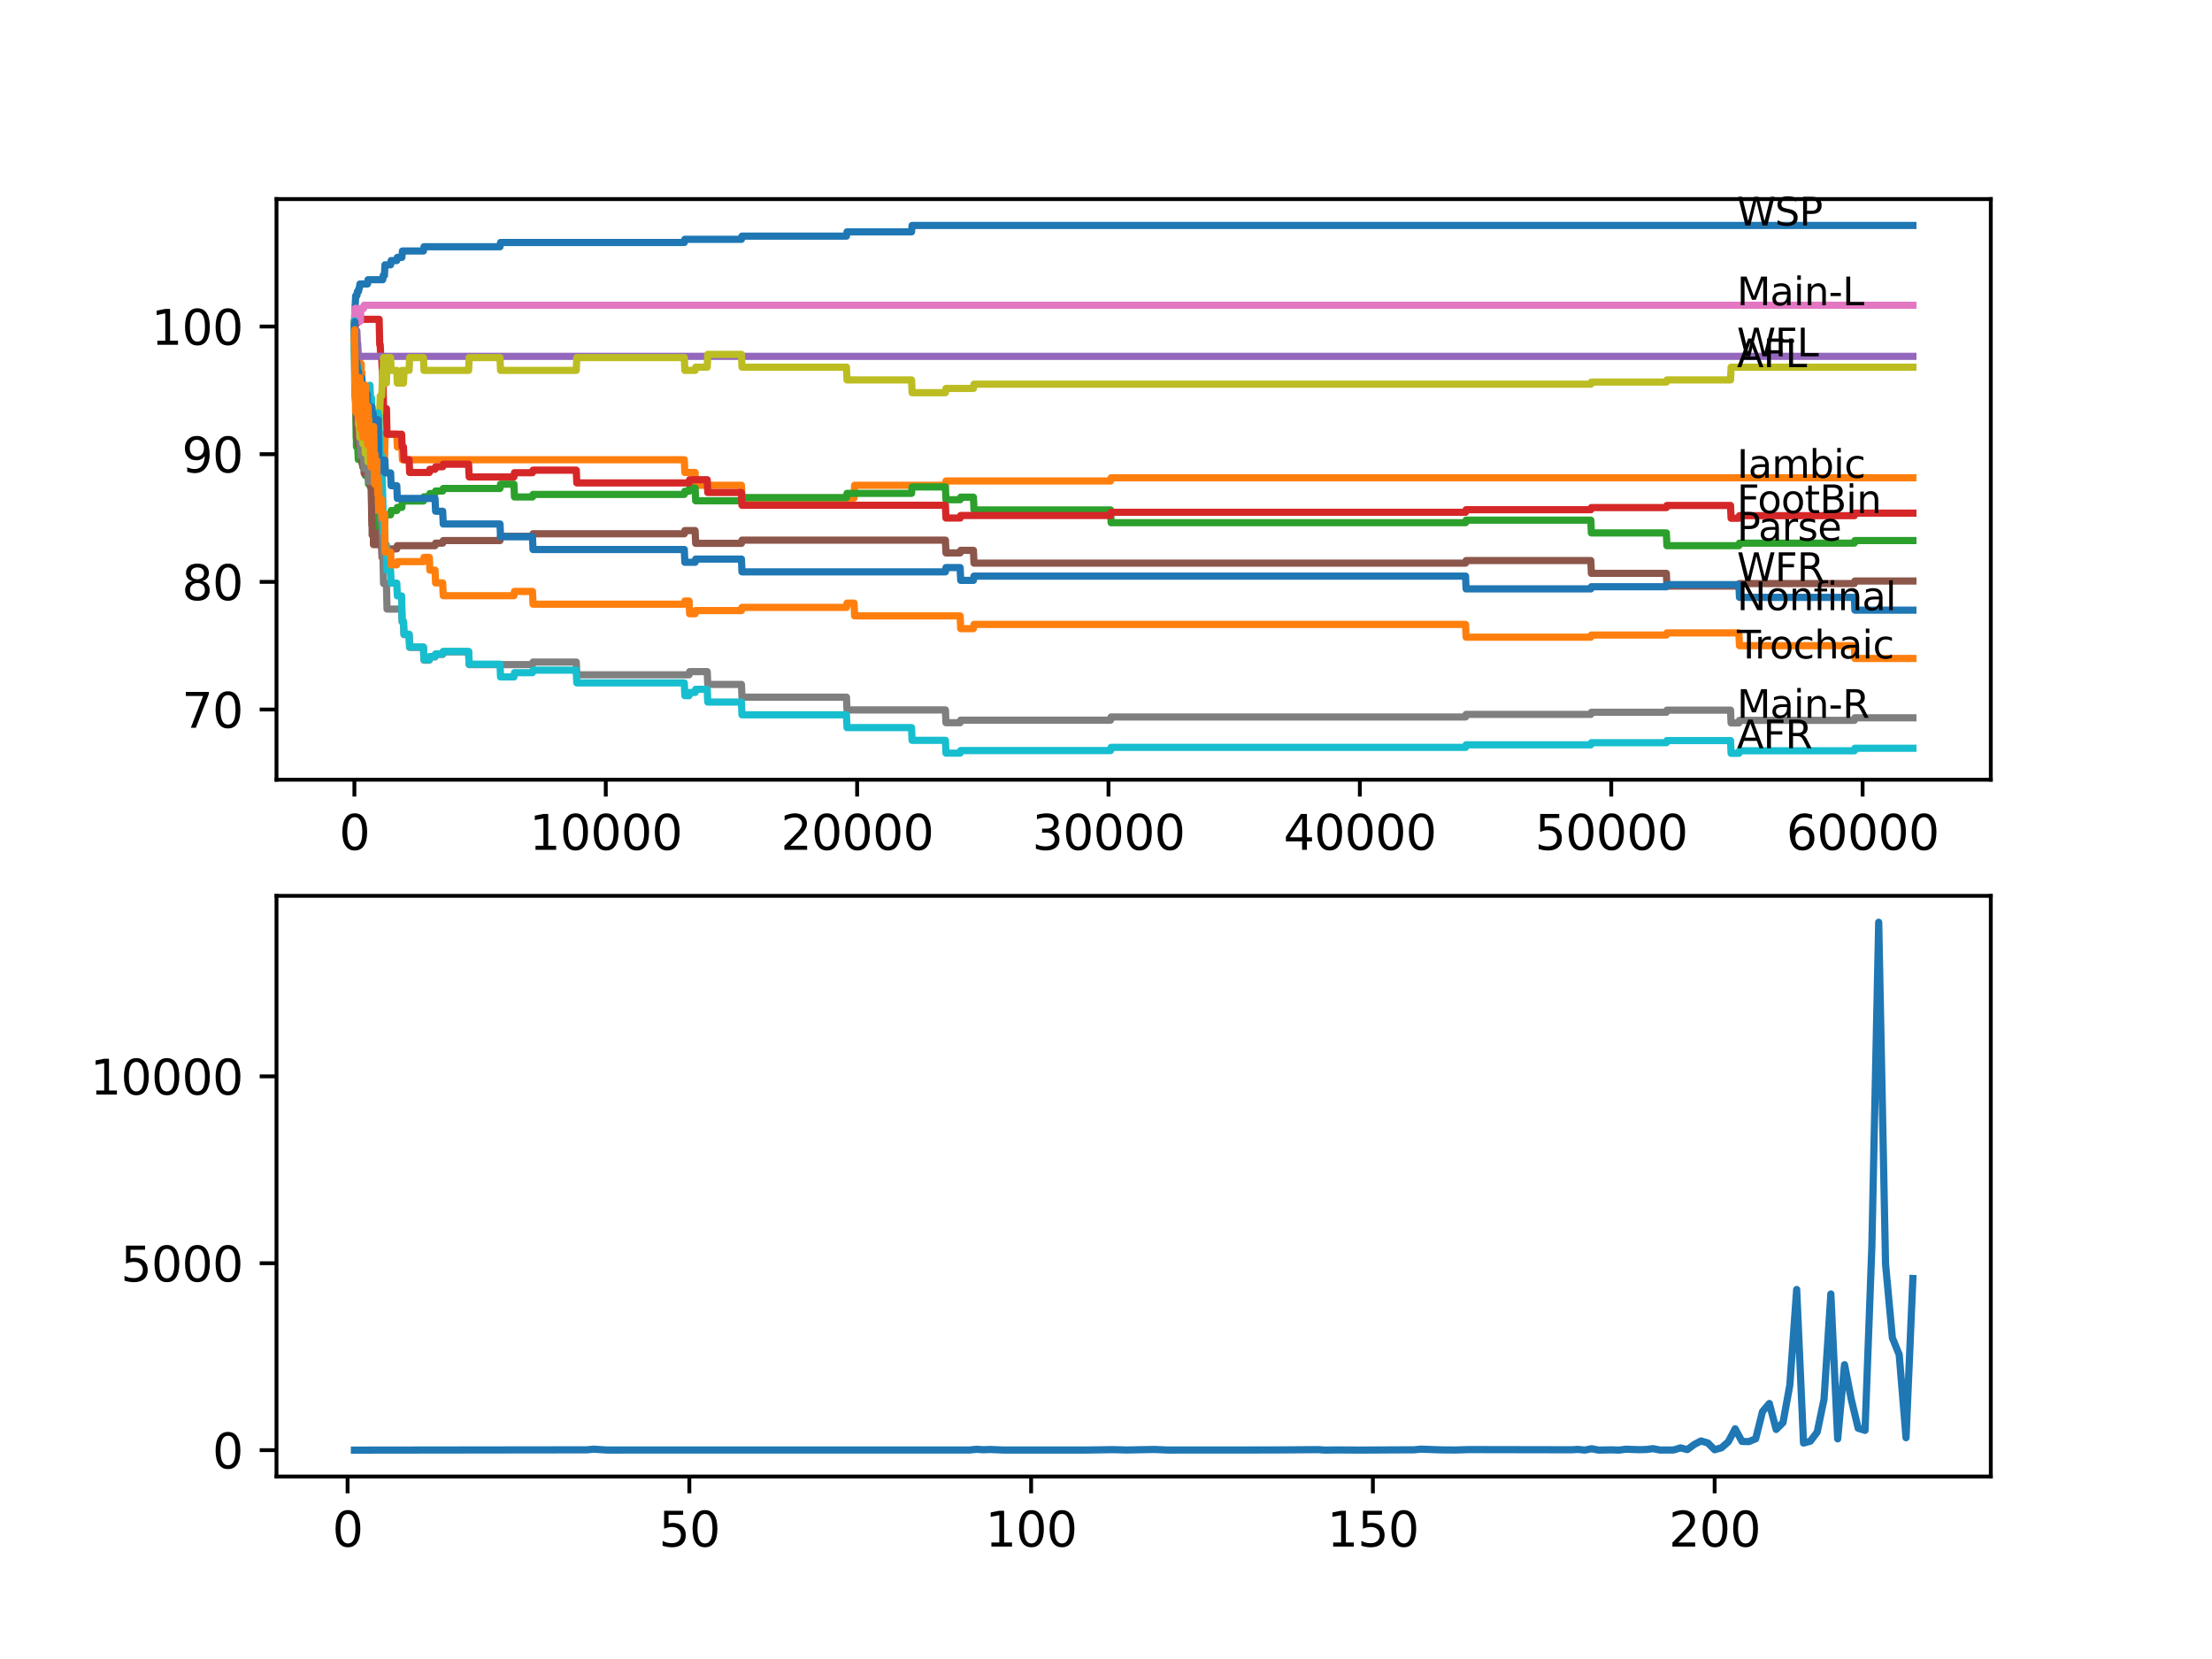 <?xml version="1.0" encoding="utf-8" standalone="no"?>
<!DOCTYPE svg PUBLIC "-//W3C//DTD SVG 1.1//EN"
  "http://www.w3.org/Graphics/SVG/1.1/DTD/svg11.dtd">
<svg xmlns:xlink="http://www.w3.org/1999/xlink" width="460.8pt" height="345.6pt" viewBox="0 0 460.8 345.6" xmlns="http://www.w3.org/2000/svg" version="1.1">
 <defs>
  <style type="text/css">*{stroke-linejoin: round; stroke-linecap: butt}</style>
 </defs>
 <g id="figure_1">
  <g id="patch_1">
   <path d="M 0 345.6 
L 460.8 345.6 
L 460.8 0 
L 0 0 
z
" style="fill: #ffffff"/>
  </g>
  <g id="axes_1">
   <g id="patch_2">
    <path d="M 57.6 162.432 
L 414.72 162.432 
L 414.72 41.472 
L 57.6 41.472 
z
" style="fill: #ffffff"/>
   </g>
   <g id="matplotlib.axis_1">
    <g id="xtick_1">
     <g id="line2d_1">
      <defs>
       <path id="mdf4e5ed90c" d="M 0 0 
L 0 3.5 
" style="stroke: #000000; stroke-width: 0.8"/>
      </defs>
      <g>
       <use xlink:href="#mdf4e5ed90c" x="73.827" y="162.432" style="stroke: #000000; stroke-width: 0.8"/>
      </g>
     </g>
     <g id="text_1">
      <!-- 0 -->
      <g transform="translate(70.646 177.03)scale(0.1 -0.1)">
       <defs>
        <path id="DejaVuSans-30" d="M 2034 4250 
Q 1547 4250 1301 3770 
Q 1056 3291 1056 2328 
Q 1056 1369 1301 889 
Q 1547 409 2034 409 
Q 2525 409 2770 889 
Q 3016 1369 3016 2328 
Q 3016 3291 2770 3770 
Q 2525 4250 2034 4250 
z
M 2034 4750 
Q 2819 4750 3233 4129 
Q 3647 3509 3647 2328 
Q 3647 1150 3233 529 
Q 2819 -91 2034 -91 
Q 1250 -91 836 529 
Q 422 1150 422 2328 
Q 422 3509 836 4129 
Q 1250 4750 2034 4750 
z
" transform="scale(0.016)"/>
       </defs>
       <use xlink:href="#DejaVuSans-30"/>
      </g>
     </g>
    </g>
    <g id="xtick_2">
     <g id="line2d_2">
      <g>
       <use xlink:href="#mdf4e5ed90c" x="126.192" y="162.432" style="stroke: #000000; stroke-width: 0.8"/>
      </g>
     </g>
     <g id="text_2">
      <!-- 10000 -->
      <g transform="translate(110.286 177.03)scale(0.1 -0.1)">
       <defs>
        <path id="DejaVuSans-31" d="M 794 531 
L 1825 531 
L 1825 4091 
L 703 3866 
L 703 4441 
L 1819 4666 
L 2450 4666 
L 2450 531 
L 3481 531 
L 3481 0 
L 794 0 
L 794 531 
z
" transform="scale(0.016)"/>
       </defs>
       <use xlink:href="#DejaVuSans-31"/>
       <use xlink:href="#DejaVuSans-30" x="63.623"/>
       <use xlink:href="#DejaVuSans-30" x="127.246"/>
       <use xlink:href="#DejaVuSans-30" x="190.869"/>
       <use xlink:href="#DejaVuSans-30" x="254.492"/>
      </g>
     </g>
    </g>
    <g id="xtick_3">
     <g id="line2d_3">
      <g>
       <use xlink:href="#mdf4e5ed90c" x="178.556" y="162.432" style="stroke: #000000; stroke-width: 0.8"/>
      </g>
     </g>
     <g id="text_3">
      <!-- 20000 -->
      <g transform="translate(162.65 177.03)scale(0.1 -0.1)">
       <defs>
        <path id="DejaVuSans-32" d="M 1228 531 
L 3431 531 
L 3431 0 
L 469 0 
L 469 531 
Q 828 903 1448 1529 
Q 2069 2156 2228 2338 
Q 2531 2678 2651 2914 
Q 2772 3150 2772 3378 
Q 2772 3750 2511 3984 
Q 2250 4219 1831 4219 
Q 1534 4219 1204 4116 
Q 875 4013 500 3803 
L 500 4441 
Q 881 4594 1212 4672 
Q 1544 4750 1819 4750 
Q 2544 4750 2975 4387 
Q 3406 4025 3406 3419 
Q 3406 3131 3298 2873 
Q 3191 2616 2906 2266 
Q 2828 2175 2409 1742 
Q 1991 1309 1228 531 
z
" transform="scale(0.016)"/>
       </defs>
       <use xlink:href="#DejaVuSans-32"/>
       <use xlink:href="#DejaVuSans-30" x="63.623"/>
       <use xlink:href="#DejaVuSans-30" x="127.246"/>
       <use xlink:href="#DejaVuSans-30" x="190.869"/>
       <use xlink:href="#DejaVuSans-30" x="254.492"/>
      </g>
     </g>
    </g>
    <g id="xtick_4">
     <g id="line2d_4">
      <g>
       <use xlink:href="#mdf4e5ed90c" x="230.921" y="162.432" style="stroke: #000000; stroke-width: 0.8"/>
      </g>
     </g>
     <g id="text_4">
      <!-- 30000 -->
      <g transform="translate(215.015 177.03)scale(0.1 -0.1)">
       <defs>
        <path id="DejaVuSans-33" d="M 2597 2516 
Q 3050 2419 3304 2112 
Q 3559 1806 3559 1356 
Q 3559 666 3084 287 
Q 2609 -91 1734 -91 
Q 1441 -91 1130 -33 
Q 819 25 488 141 
L 488 750 
Q 750 597 1062 519 
Q 1375 441 1716 441 
Q 2309 441 2620 675 
Q 2931 909 2931 1356 
Q 2931 1769 2642 2001 
Q 2353 2234 1838 2234 
L 1294 2234 
L 1294 2753 
L 1863 2753 
Q 2328 2753 2575 2939 
Q 2822 3125 2822 3475 
Q 2822 3834 2567 4026 
Q 2313 4219 1838 4219 
Q 1578 4219 1281 4162 
Q 984 4106 628 3988 
L 628 4550 
Q 988 4650 1302 4700 
Q 1616 4750 1894 4750 
Q 2613 4750 3031 4423 
Q 3450 4097 3450 3541 
Q 3450 3153 3228 2886 
Q 3006 2619 2597 2516 
z
" transform="scale(0.016)"/>
       </defs>
       <use xlink:href="#DejaVuSans-33"/>
       <use xlink:href="#DejaVuSans-30" x="63.623"/>
       <use xlink:href="#DejaVuSans-30" x="127.246"/>
       <use xlink:href="#DejaVuSans-30" x="190.869"/>
       <use xlink:href="#DejaVuSans-30" x="254.492"/>
      </g>
     </g>
    </g>
    <g id="xtick_5">
     <g id="line2d_5">
      <g>
       <use xlink:href="#mdf4e5ed90c" x="283.285" y="162.432" style="stroke: #000000; stroke-width: 0.8"/>
      </g>
     </g>
     <g id="text_5">
      <!-- 40000 -->
      <g transform="translate(267.379 177.03)scale(0.1 -0.1)">
       <defs>
        <path id="DejaVuSans-34" d="M 2419 4116 
L 825 1625 
L 2419 1625 
L 2419 4116 
z
M 2253 4666 
L 3047 4666 
L 3047 1625 
L 3713 1625 
L 3713 1100 
L 3047 1100 
L 3047 0 
L 2419 0 
L 2419 1100 
L 313 1100 
L 313 1709 
L 2253 4666 
z
" transform="scale(0.016)"/>
       </defs>
       <use xlink:href="#DejaVuSans-34"/>
       <use xlink:href="#DejaVuSans-30" x="63.623"/>
       <use xlink:href="#DejaVuSans-30" x="127.246"/>
       <use xlink:href="#DejaVuSans-30" x="190.869"/>
       <use xlink:href="#DejaVuSans-30" x="254.492"/>
      </g>
     </g>
    </g>
    <g id="xtick_6">
     <g id="line2d_6">
      <g>
       <use xlink:href="#mdf4e5ed90c" x="335.65" y="162.432" style="stroke: #000000; stroke-width: 0.8"/>
      </g>
     </g>
     <g id="text_6">
      <!-- 50000 -->
      <g transform="translate(319.744 177.03)scale(0.1 -0.1)">
       <defs>
        <path id="DejaVuSans-35" d="M 691 4666 
L 3169 4666 
L 3169 4134 
L 1269 4134 
L 1269 2991 
Q 1406 3038 1543 3061 
Q 1681 3084 1819 3084 
Q 2600 3084 3056 2656 
Q 3513 2228 3513 1497 
Q 3513 744 3044 326 
Q 2575 -91 1722 -91 
Q 1428 -91 1123 -41 
Q 819 9 494 109 
L 494 744 
Q 775 591 1075 516 
Q 1375 441 1709 441 
Q 2250 441 2565 725 
Q 2881 1009 2881 1497 
Q 2881 1984 2565 2268 
Q 2250 2553 1709 2553 
Q 1456 2553 1204 2497 
Q 953 2441 691 2322 
L 691 4666 
z
" transform="scale(0.016)"/>
       </defs>
       <use xlink:href="#DejaVuSans-35"/>
       <use xlink:href="#DejaVuSans-30" x="63.623"/>
       <use xlink:href="#DejaVuSans-30" x="127.246"/>
       <use xlink:href="#DejaVuSans-30" x="190.869"/>
       <use xlink:href="#DejaVuSans-30" x="254.492"/>
      </g>
     </g>
    </g>
    <g id="xtick_7">
     <g id="line2d_7">
      <g>
       <use xlink:href="#mdf4e5ed90c" x="388.014" y="162.432" style="stroke: #000000; stroke-width: 0.8"/>
      </g>
     </g>
     <g id="text_7">
      <!-- 60000 -->
      <g transform="translate(372.108 177.03)scale(0.1 -0.1)">
       <defs>
        <path id="DejaVuSans-36" d="M 2113 2584 
Q 1688 2584 1439 2293 
Q 1191 2003 1191 1497 
Q 1191 994 1439 701 
Q 1688 409 2113 409 
Q 2538 409 2786 701 
Q 3034 994 3034 1497 
Q 3034 2003 2786 2293 
Q 2538 2584 2113 2584 
z
M 3366 4563 
L 3366 3988 
Q 3128 4100 2886 4159 
Q 2644 4219 2406 4219 
Q 1781 4219 1451 3797 
Q 1122 3375 1075 2522 
Q 1259 2794 1537 2939 
Q 1816 3084 2150 3084 
Q 2853 3084 3261 2657 
Q 3669 2231 3669 1497 
Q 3669 778 3244 343 
Q 2819 -91 2113 -91 
Q 1303 -91 875 529 
Q 447 1150 447 2328 
Q 447 3434 972 4092 
Q 1497 4750 2381 4750 
Q 2619 4750 2861 4703 
Q 3103 4656 3366 4563 
z
" transform="scale(0.016)"/>
       </defs>
       <use xlink:href="#DejaVuSans-36"/>
       <use xlink:href="#DejaVuSans-30" x="63.623"/>
       <use xlink:href="#DejaVuSans-30" x="127.246"/>
       <use xlink:href="#DejaVuSans-30" x="190.869"/>
       <use xlink:href="#DejaVuSans-30" x="254.492"/>
      </g>
     </g>
    </g>
   </g>
   <g id="matplotlib.axis_2">
    <g id="ytick_1">
     <g id="line2d_8">
      <defs>
       <path id="m2db589a0b1" d="M 0 0 
L -3.5 0 
" style="stroke: #000000; stroke-width: 0.8"/>
      </defs>
      <g>
       <use xlink:href="#m2db589a0b1" x="57.6" y="147.803" style="stroke: #000000; stroke-width: 0.8"/>
      </g>
     </g>
     <g id="text_8">
      <!-- 70 -->
      <g transform="translate(37.875 151.603)scale(0.1 -0.1)">
       <defs>
        <path id="DejaVuSans-37" d="M 525 4666 
L 3525 4666 
L 3525 4397 
L 1831 0 
L 1172 0 
L 2766 4134 
L 525 4134 
L 525 4666 
z
" transform="scale(0.016)"/>
       </defs>
       <use xlink:href="#DejaVuSans-37"/>
       <use xlink:href="#DejaVuSans-30" x="63.623"/>
      </g>
     </g>
    </g>
    <g id="ytick_2">
     <g id="line2d_9">
      <g>
       <use xlink:href="#m2db589a0b1" x="57.6" y="121.21" style="stroke: #000000; stroke-width: 0.8"/>
      </g>
     </g>
     <g id="text_9">
      <!-- 80 -->
      <g transform="translate(37.875 125.009)scale(0.1 -0.1)">
       <defs>
        <path id="DejaVuSans-38" d="M 2034 2216 
Q 1584 2216 1326 1975 
Q 1069 1734 1069 1313 
Q 1069 891 1326 650 
Q 1584 409 2034 409 
Q 2484 409 2743 651 
Q 3003 894 3003 1313 
Q 3003 1734 2745 1975 
Q 2488 2216 2034 2216 
z
M 1403 2484 
Q 997 2584 770 2862 
Q 544 3141 544 3541 
Q 544 4100 942 4425 
Q 1341 4750 2034 4750 
Q 2731 4750 3128 4425 
Q 3525 4100 3525 3541 
Q 3525 3141 3298 2862 
Q 3072 2584 2669 2484 
Q 3125 2378 3379 2068 
Q 3634 1759 3634 1313 
Q 3634 634 3220 271 
Q 2806 -91 2034 -91 
Q 1263 -91 848 271 
Q 434 634 434 1313 
Q 434 1759 690 2068 
Q 947 2378 1403 2484 
z
M 1172 3481 
Q 1172 3119 1398 2916 
Q 1625 2713 2034 2713 
Q 2441 2713 2670 2916 
Q 2900 3119 2900 3481 
Q 2900 3844 2670 4047 
Q 2441 4250 2034 4250 
Q 1625 4250 1398 4047 
Q 1172 3844 1172 3481 
z
" transform="scale(0.016)"/>
       </defs>
       <use xlink:href="#DejaVuSans-38"/>
       <use xlink:href="#DejaVuSans-30" x="63.623"/>
      </g>
     </g>
    </g>
    <g id="ytick_3">
     <g id="line2d_10">
      <g>
       <use xlink:href="#m2db589a0b1" x="57.6" y="94.617" style="stroke: #000000; stroke-width: 0.8"/>
      </g>
     </g>
     <g id="text_10">
      <!-- 90 -->
      <g transform="translate(37.875 98.416)scale(0.1 -0.1)">
       <defs>
        <path id="DejaVuSans-39" d="M 703 97 
L 703 672 
Q 941 559 1184 500 
Q 1428 441 1663 441 
Q 2288 441 2617 861 
Q 2947 1281 2994 2138 
Q 2813 1869 2534 1725 
Q 2256 1581 1919 1581 
Q 1219 1581 811 2004 
Q 403 2428 403 3163 
Q 403 3881 828 4315 
Q 1253 4750 1959 4750 
Q 2769 4750 3195 4129 
Q 3622 3509 3622 2328 
Q 3622 1225 3098 567 
Q 2575 -91 1691 -91 
Q 1453 -91 1209 -44 
Q 966 3 703 97 
z
M 1959 2075 
Q 2384 2075 2632 2365 
Q 2881 2656 2881 3163 
Q 2881 3666 2632 3958 
Q 2384 4250 1959 4250 
Q 1534 4250 1286 3958 
Q 1038 3666 1038 3163 
Q 1038 2656 1286 2365 
Q 1534 2075 1959 2075 
z
" transform="scale(0.016)"/>
       </defs>
       <use xlink:href="#DejaVuSans-39"/>
       <use xlink:href="#DejaVuSans-30" x="63.623"/>
      </g>
     </g>
    </g>
    <g id="ytick_4">
     <g id="line2d_11">
      <g>
       <use xlink:href="#m2db589a0b1" x="57.6" y="68.023" style="stroke: #000000; stroke-width: 0.8"/>
      </g>
     </g>
     <g id="text_11">
      <!-- 100 -->
      <g transform="translate(31.512 71.822)scale(0.1 -0.1)">
       <use xlink:href="#DejaVuSans-31"/>
       <use xlink:href="#DejaVuSans-30" x="63.623"/>
       <use xlink:href="#DejaVuSans-30" x="127.246"/>
      </g>
     </g>
    </g>
   </g>
   <g id="line2d_12">
    <path d="M 73.833 68.023 
L 73.843 68.023 
L 73.985 63.591 
L 73.99 63.591 
L 74.105 61.597 
L 74.341 61.597 
L 74.456 60.71 
L 74.686 60.71 
L 74.801 60.045 
L 74.864 60.045 
L 74.98 59.159 
L 76.556 59.159 
L 76.671 58.272 
L 79.718 58.272 
L 79.834 57.386 
L 80.085 57.386 
L 80.2 55.17 
L 81.368 55.17 
L 81.483 54.283 
L 82.656 54.283 
L 82.771 53.619 
L 83.719 53.619 
L 83.834 52.289 
L 88.212 52.289 
L 88.327 51.402 
L 104.157 51.402 
L 104.272 50.516 
L 142.551 50.516 
L 142.666 49.851 
L 154.453 49.851 
L 154.568 49.186 
L 176.331 49.186 
L 176.446 48.3 
L 189.888 48.3 
L 190.003 46.97 
L 398.487 46.97 
L 398.487 46.97 
" clip-path="url(#pfdf34a6bd5)" style="fill: none; stroke: #1f77b4; stroke-width: 1.5; stroke-linecap: square"/>
   </g>
   <g id="line2d_13">
    <path d="M 73.833 68.023 
L 73.838 68.023 
L 73.843 67.491 
L 73.859 72.367 
L 73.885 72.367 
L 73.995 78.927 
L 74 76.267 
L 74.006 76.267 
L 74.021 73.608 
L 74.105 77.375 
L 74.11 77.375 
L 74.178 77.375 
L 74.225 76.489 
L 74.231 79.148 
L 74.273 78.262 
L 74.335 83.58 
L 74.388 80.921 
L 74.503 78.262 
L 74.524 78.262 
L 74.634 74.938 
L 74.582 80.256 
L 74.639 77.597 
L 74.66 77.597 
L 74.692 80.256 
L 74.77 77.597 
L 74.801 77.597 
L 74.87 74.938 
L 74.911 77.597 
L 74.964 77.597 
L 75.006 82.916 
L 75.074 78.483 
L 75.089 78.483 
L 75.11 75.824 
L 75.199 78.483 
L 75.226 78.483 
L 75.252 75.824 
L 75.262 81.143 
L 75.33 81.143 
L 75.336 81.143 
L 75.388 77.597 
L 75.404 82.916 
L 75.435 82.916 
L 75.44 82.916 
L 75.466 85.575 
L 75.508 80.256 
L 75.545 80.256 
L 75.561 80.256 
L 75.671 88.234 
L 75.681 85.575 
L 75.744 85.575 
L 75.802 88.234 
L 75.854 85.575 
L 75.885 85.575 
L 76.006 90.894 
L 76.043 90.894 
L 76.069 88.234 
L 76.084 93.553 
L 76.152 90.007 
L 76.226 92.666 
L 76.252 87.348 
L 76.257 87.348 
L 76.367 87.348 
L 76.425 90.007 
L 76.477 87.348 
L 76.571 87.348 
L 76.676 95.326 
L 76.692 93.11 
L 76.708 93.11 
L 76.734 90.45 
L 76.786 94.883 
L 76.818 92.223 
L 76.828 92.223 
L 76.87 89.564 
L 76.938 92.223 
L 76.948 92.223 
L 77.064 94.883 
L 77.09 96.655 
L 77.195 91.337 
L 77.2 91.337 
L 77.299 88.677 
L 77.31 91.337 
L 77.32 91.337 
L 77.336 93.996 
L 77.362 90.45 
L 77.425 90.45 
L 77.451 90.45 
L 77.498 85.132 
L 77.545 93.11 
L 77.561 90.45 
L 77.582 90.45 
L 77.676 87.791 
L 77.692 90.45 
L 77.702 90.45 
L 77.828 98.428 
L 77.839 98.428 
L 77.959 92.223 
L 77.975 92.223 
L 78.069 96.655 
L 78.017 91.337 
L 78.085 93.996 
L 78.09 93.996 
L 78.111 96.655 
L 78.205 91.337 
L 78.216 91.337 
L 78.331 93.996 
L 78.357 93.996 
L 78.441 91.337 
L 78.467 93.996 
L 78.477 93.996 
L 78.514 96.655 
L 78.535 91.337 
L 78.587 93.996 
L 78.624 93.996 
L 78.703 91.337 
L 78.734 93.996 
L 78.786 93.996 
L 78.807 96.655 
L 78.834 91.337 
L 78.896 93.996 
L 78.902 91.337 
L 78.923 99.315 
L 79.006 93.996 
L 79.048 93.996 
L 79.163 96.655 
L 79.205 96.655 
L 79.216 95.769 
L 79.221 98.428 
L 79.305 98.428 
L 79.415 98.428 
L 79.425 101.088 
L 79.52 95.769 
L 80.101 95.769 
L 80.221 90.45 
L 82.656 90.45 
L 82.771 93.11 
L 83.719 93.11 
L 83.834 95.769 
L 142.551 95.769 
L 142.666 98.428 
L 144.802 98.428 
L 144.918 101.088 
L 154.453 101.088 
L 154.568 103.747 
L 177.912 103.747 
L 178.028 101.088 
L 196.947 101.088 
L 197.062 100.201 
L 231.35 100.201 
L 231.466 99.536 
L 398.487 99.536 
L 398.487 99.536 
" clip-path="url(#pfdf34a6bd5)" style="fill: none; stroke: #ff7f0e; stroke-width: 1.5; stroke-linecap: square"/>
   </g>
   <g id="line2d_14">
    <path d="M 73.833 68.023 
L 73.969 81.32 
L 73.985 81.32 
L 74.053 79.547 
L 74.058 82.206 
L 74.074 81.32 
L 74.199 91.292 
L 74.225 91.292 
L 74.246 90.406 
L 74.252 93.065 
L 74.325 93.065 
L 74.524 93.065 
L 74.639 95.725 
L 74.686 95.725 
L 74.801 95.06 
L 74.864 95.06 
L 74.98 94.173 
L 75.027 94.173 
L 75.147 92.401 
L 75.158 92.401 
L 75.257 95.06 
L 75.268 94.173 
L 75.336 94.173 
L 75.43 92.622 
L 75.435 95.281 
L 75.44 95.281 
L 75.535 94.617 
L 75.561 97.276 
L 75.645 96.39 
L 76.043 96.39 
L 76.095 99.049 
L 76.152 98.162 
L 76.367 98.162 
L 76.482 97.276 
L 76.519 97.276 
L 76.639 95.503 
L 76.676 95.503 
L 76.76 100.822 
L 76.791 99.935 
L 76.948 99.935 
L 77.064 99.271 
L 77.336 99.271 
L 77.462 107.249 
L 77.498 107.249 
L 77.519 105.697 
L 77.524 108.357 
L 77.598 108.357 
L 77.744 108.357 
L 77.791 107.692 
L 77.797 110.351 
L 77.844 109.465 
L 77.912 109.465 
L 78.027 107.692 
L 78.142 110.351 
L 78.551 110.351 
L 78.666 109.465 
L 78.786 109.465 
L 78.912 107.47 
L 79.048 107.47 
L 79.163 106.805 
L 79.205 106.805 
L 79.216 109.465 
L 79.315 108.578 
L 79.415 108.578 
L 79.472 107.692 
L 79.478 110.351 
L 79.514 110.351 
L 79.718 110.351 
L 79.834 109.465 
L 80.085 109.465 
L 80.2 107.249 
L 81.368 107.249 
L 81.483 106.362 
L 82.656 106.362 
L 82.771 105.697 
L 83.719 105.697 
L 83.834 104.368 
L 88.212 104.368 
L 88.327 103.481 
L 89.432 103.481 
L 89.547 102.816 
L 90.626 102.816 
L 90.741 102.284 
L 92.218 102.284 
L 92.333 101.753 
L 104.157 101.753 
L 104.272 100.866 
L 107.058 100.866 
L 107.173 103.525 
L 110.922 103.525 
L 111.038 102.994 
L 142.551 102.994 
L 142.666 102.329 
L 143.546 102.329 
L 143.661 101.664 
L 144.802 101.664 
L 144.918 104.323 
L 154.453 104.323 
L 154.568 103.658 
L 176.331 103.658 
L 176.446 102.772 
L 189.888 102.772 
L 190.003 101.442 
L 196.947 101.442 
L 197.062 104.102 
L 200.015 104.102 
L 200.131 103.57 
L 202.785 103.57 
L 202.901 106.229 
L 231.35 106.229 
L 231.466 108.888 
L 305.299 108.888 
L 305.415 108.357 
L 331.398 108.357 
L 331.513 111.016 
L 347.133 111.016 
L 347.249 113.675 
L 362.246 113.675 
L 362.361 113.143 
L 386.292 113.143 
L 386.407 112.612 
L 398.487 112.612 
L 398.487 112.612 
" clip-path="url(#pfdf34a6bd5)" style="fill: none; stroke: #2ca02c; stroke-width: 1.5; stroke-linecap: square"/>
   </g>
   <g id="line2d_15">
    <path d="M 73.833 67.358 
L 73.838 70.018 
L 73.943 68.289 
L 73.964 68.289 
L 74.079 67.181 
L 74.524 67.181 
L 74.639 66.516 
L 78.985 66.516 
L 79.106 71.835 
L 79.205 71.835 
L 79.321 74.494 
L 79.52 74.494 
L 79.635 77.154 
L 79.65 77.154 
L 79.766 79.813 
L 79.781 79.813 
L 79.902 85.132 
L 80.504 85.132 
L 80.624 90.45 
L 83.662 90.45 
L 83.777 93.11 
L 84.049 93.11 
L 84.164 95.769 
L 85.222 95.769 
L 85.337 98.428 
L 89.432 98.428 
L 89.547 97.764 
L 90.626 97.764 
L 90.741 97.232 
L 92.218 97.232 
L 92.333 96.7 
L 97.622 96.7 
L 97.737 99.359 
L 107.058 99.359 
L 107.173 98.473 
L 110.922 98.473 
L 111.038 97.941 
L 120.044 97.941 
L 120.16 100.6 
L 143.546 100.6 
L 143.661 99.935 
L 147.326 99.935 
L 147.441 102.595 
L 154.453 102.595 
L 154.568 105.254 
L 196.947 105.254 
L 197.062 107.913 
L 200.015 107.913 
L 200.131 107.381 
L 231.35 107.381 
L 231.466 106.717 
L 305.299 106.717 
L 305.415 106.185 
L 331.398 106.185 
L 331.513 105.742 
L 347.133 105.742 
L 347.249 105.298 
L 360.502 105.298 
L 360.617 107.958 
L 362.246 107.958 
L 362.361 107.426 
L 386.292 107.426 
L 386.407 106.894 
L 398.487 106.894 
L 398.487 106.894 
" clip-path="url(#pfdf34a6bd5)" style="fill: none; stroke: #d62728; stroke-width: 1.5; stroke-linecap: square"/>
   </g>
   <g id="line2d_16">
    <path d="M 73.833 68.023 
L 73.848 70.683 
L 73.943 68.91 
L 74.341 68.91 
L 74.456 71.569 
L 74.524 71.569 
L 74.639 74.228 
L 398.487 74.228 
L 398.487 74.228 
" clip-path="url(#pfdf34a6bd5)" style="fill: none; stroke: #9467bd; stroke-width: 1.5; stroke-linecap: square"/>
   </g>
   <g id="line2d_17">
    <path d="M 73.833 68.023 
L 73.838 68.023 
L 73.974 82.65 
L 73.985 82.65 
L 74.053 80.877 
L 74.058 83.536 
L 74.084 83.536 
L 74.1 83.536 
L 74.168 82.871 
L 74.173 85.531 
L 74.194 85.531 
L 74.314 90.849 
L 74.341 90.849 
L 74.456 89.963 
L 74.524 89.963 
L 74.639 92.622 
L 74.686 92.622 
L 74.801 91.957 
L 75.158 91.957 
L 75.273 94.617 
L 75.388 94.617 
L 75.43 93.952 
L 75.435 96.611 
L 75.487 95.946 
L 75.744 95.946 
L 75.859 98.606 
L 76.519 98.606 
L 76.639 96.833 
L 76.676 96.833 
L 76.791 99.492 
L 76.948 99.492 
L 77.064 98.827 
L 77.179 101.487 
L 77.336 101.487 
L 77.462 109.465 
L 77.498 109.465 
L 77.519 108.8 
L 77.524 111.459 
L 77.592 111.459 
L 77.744 111.459 
L 77.791 110.794 
L 77.797 113.454 
L 77.839 113.454 
L 78.786 113.454 
L 78.912 111.459 
L 79.048 111.459 
L 79.163 110.794 
L 79.205 110.794 
L 79.321 113.454 
L 79.472 113.454 
L 79.588 116.113 
L 80.185 116.113 
L 80.3 115.227 
L 81.368 115.227 
L 81.483 114.34 
L 82.656 114.34 
L 82.771 113.675 
L 90.626 113.675 
L 90.741 113.143 
L 92.218 113.143 
L 92.333 112.612 
L 104.157 112.612 
L 104.272 111.725 
L 110.922 111.725 
L 111.038 111.193 
L 142.551 111.193 
L 142.666 110.528 
L 144.802 110.528 
L 144.918 113.188 
L 154.453 113.188 
L 154.568 112.523 
L 196.947 112.523 
L 197.062 115.182 
L 200.015 115.182 
L 200.131 114.65 
L 202.785 114.65 
L 202.901 117.31 
L 305.299 117.31 
L 305.415 116.778 
L 331.398 116.778 
L 331.513 119.437 
L 347.133 119.437 
L 347.249 122.096 
L 362.246 122.096 
L 362.361 121.565 
L 386.292 121.565 
L 386.407 121.033 
L 398.487 121.033 
L 398.487 121.033 
" clip-path="url(#pfdf34a6bd5)" style="fill: none; stroke: #8c564b; stroke-width: 1.5; stroke-linecap: square"/>
   </g>
   <g id="line2d_18">
    <path d="M 73.833 67.358 
L 73.953 64.256 
L 74.341 64.256 
L 74.456 66.915 
L 75.069 66.915 
L 75.184 64.256 
L 75.744 64.256 
L 75.859 63.591 
L 398.487 63.591 
L 398.487 63.591 
" clip-path="url(#pfdf34a6bd5)" style="fill: none; stroke: #e377c2; stroke-width: 1.5; stroke-linecap: square"/>
   </g>
   <g id="line2d_19">
    <path d="M 73.833 68.023 
L 73.906 80.655 
L 73.964 80.123 
L 73.99 79.015 
L 73.995 81.675 
L 74.047 81.675 
L 74.163 84.334 
L 74.524 84.334 
L 74.639 86.993 
L 74.686 86.993 
L 74.801 89.653 
L 74.864 89.653 
L 74.98 92.312 
L 75.069 92.312 
L 75.184 94.971 
L 75.744 94.971 
L 75.859 97.631 
L 76.681 97.631 
L 76.797 100.29 
L 78.985 100.29 
L 79.106 105.609 
L 79.205 105.609 
L 79.321 108.268 
L 79.52 108.268 
L 79.635 110.927 
L 79.65 110.927 
L 79.771 116.246 
L 79.781 116.246 
L 79.902 121.565 
L 80.504 121.565 
L 80.624 126.883 
L 83.662 126.883 
L 83.777 129.543 
L 84.049 129.543 
L 84.164 132.202 
L 85.222 132.202 
L 85.337 134.861 
L 88.212 134.861 
L 88.327 137.521 
L 89.432 137.521 
L 89.547 136.856 
L 90.626 136.856 
L 90.741 136.324 
L 92.218 136.324 
L 92.333 135.792 
L 97.622 135.792 
L 97.737 138.451 
L 110.922 138.451 
L 111.038 137.92 
L 120.044 137.92 
L 120.16 140.579 
L 143.546 140.579 
L 143.661 139.914 
L 147.326 139.914 
L 147.441 142.573 
L 154.453 142.573 
L 154.568 145.233 
L 176.331 145.233 
L 176.446 147.892 
L 196.947 147.892 
L 197.062 150.551 
L 200.015 150.551 
L 200.131 150.02 
L 231.35 150.02 
L 231.466 149.355 
L 305.299 149.355 
L 305.415 148.823 
L 331.398 148.823 
L 331.513 148.38 
L 347.133 148.38 
L 347.249 147.936 
L 360.502 147.936 
L 360.617 150.596 
L 362.246 150.596 
L 362.361 150.064 
L 386.292 150.064 
L 386.407 149.532 
L 398.487 149.532 
L 398.487 149.532 
" clip-path="url(#pfdf34a6bd5)" style="fill: none; stroke: #7f7f7f; stroke-width: 1.5; stroke-linecap: square"/>
   </g>
   <g id="line2d_20">
    <path d="M 73.833 67.358 
L 73.927 79.813 
L 73.964 78.927 
L 73.99 77.819 
L 73.995 80.478 
L 74.047 80.478 
L 74.053 83.137 
L 74.157 80.478 
L 74.168 80.478 
L 74.294 77.819 
L 74.341 77.819 
L 74.456 80.478 
L 74.576 80.478 
L 74.702 88.456 
L 74.864 88.456 
L 74.98 91.115 
L 75.027 91.115 
L 75.147 89.342 
L 75.336 89.342 
L 75.398 88.456 
L 75.404 91.115 
L 75.435 91.115 
L 75.535 91.115 
L 75.587 89.786 
L 75.592 92.445 
L 75.639 92.445 
L 75.744 92.445 
L 75.859 91.78 
L 76.043 91.78 
L 76.095 94.439 
L 76.152 93.553 
L 76.556 93.553 
L 76.671 96.212 
L 76.676 96.212 
L 76.802 93.11 
L 77.064 93.11 
L 77.179 92.223 
L 77.336 92.223 
L 77.451 91.337 
L 77.912 91.337 
L 77.975 90.45 
L 77.98 93.11 
L 78.017 92.223 
L 78.027 92.223 
L 78.142 91.337 
L 78.477 91.337 
L 78.593 93.996 
L 78.776 93.996 
L 78.891 91.337 
L 78.938 91.337 
L 79.059 86.018 
L 79.101 86.018 
L 79.216 82.472 
L 79.52 82.472 
L 79.635 79.813 
L 79.65 79.813 
L 79.718 77.154 
L 79.76 79.813 
L 79.781 79.813 
L 79.902 74.494 
L 80.085 74.494 
L 80.205 79.813 
L 80.504 79.813 
L 80.624 74.494 
L 81.368 74.494 
L 81.483 77.154 
L 82.656 77.154 
L 82.771 79.813 
L 83.662 79.813 
L 83.719 77.154 
L 83.772 79.813 
L 84.049 79.813 
L 84.164 77.154 
L 85.222 77.154 
L 85.337 74.494 
L 88.212 74.494 
L 88.327 77.154 
L 97.622 77.154 
L 97.737 74.494 
L 104.157 74.494 
L 104.272 77.154 
L 120.044 77.154 
L 120.16 74.494 
L 142.551 74.494 
L 142.666 77.154 
L 144.802 77.154 
L 144.918 76.489 
L 147.326 76.489 
L 147.441 73.829 
L 154.453 73.829 
L 154.568 76.489 
L 176.331 76.489 
L 176.446 79.148 
L 189.888 79.148 
L 190.003 81.808 
L 196.947 81.808 
L 197.062 80.921 
L 202.785 80.921 
L 202.901 80.035 
L 331.398 80.035 
L 331.513 79.591 
L 347.133 79.591 
L 347.249 79.148 
L 360.502 79.148 
L 360.617 76.489 
L 398.487 76.489 
L 398.487 76.489 
" clip-path="url(#pfdf34a6bd5)" style="fill: none; stroke: #bcbd22; stroke-width: 1.5; stroke-linecap: square"/>
   </g>
   <g id="line2d_21">
    <path d="M 73.833 67.358 
L 73.838 67.358 
L 73.848 66.827 
L 73.875 74.805 
L 73.88 74.14 
L 73.885 74.14 
L 73.901 72.81 
L 73.922 77.597 
L 73.979 76.267 
L 73.985 76.267 
L 73.99 75.824 
L 73.995 78.483 
L 74.047 77.819 
L 74.074 80.478 
L 74.157 78.927 
L 74.178 78.927 
L 74.194 78.04 
L 74.199 80.699 
L 74.283 79.813 
L 74.524 79.813 
L 74.65 77.819 
L 74.66 77.819 
L 74.686 76.489 
L 74.692 79.148 
L 74.765 79.148 
L 74.864 79.148 
L 74.98 81.808 
L 75.158 81.808 
L 75.257 84.467 
L 75.268 83.58 
L 75.388 83.58 
L 75.43 81.586 
L 75.435 84.245 
L 75.498 83.58 
L 75.535 83.58 
L 75.655 80.035 
L 75.744 80.035 
L 75.859 82.694 
L 76.367 82.694 
L 76.482 81.808 
L 76.519 81.808 
L 76.634 80.921 
L 76.948 80.921 
L 77.064 80.256 
L 77.179 82.916 
L 77.388 82.916 
L 77.498 88.234 
L 77.503 87.569 
L 77.519 86.683 
L 77.524 89.342 
L 77.603 89.342 
L 77.744 89.342 
L 77.791 88.677 
L 77.797 91.337 
L 77.844 90.45 
L 77.975 90.45 
L 78.09 88.234 
L 78.477 88.234 
L 78.593 86.018 
L 78.776 86.018 
L 78.786 88.677 
L 78.886 88.013 
L 78.902 88.013 
L 78.938 86.683 
L 78.944 89.342 
L 78.985 89.342 
L 79.048 92.002 
L 79.095 91.337 
L 79.101 91.337 
L 79.216 96.655 
L 79.331 95.769 
L 79.415 95.769 
L 79.472 94.883 
L 79.478 97.542 
L 79.514 97.542 
L 79.52 97.542 
L 79.635 100.201 
L 79.65 100.201 
L 79.771 105.52 
L 79.781 105.52 
L 79.902 110.839 
L 80.085 110.839 
L 80.2 113.498 
L 80.504 113.498 
L 80.624 118.817 
L 81.368 118.817 
L 81.483 121.476 
L 82.656 121.476 
L 82.771 124.135 
L 83.662 124.135 
L 83.782 129.454 
L 84.049 129.454 
L 84.164 132.113 
L 85.222 132.113 
L 85.337 134.773 
L 88.212 134.773 
L 88.327 137.432 
L 89.432 137.432 
L 89.547 136.767 
L 90.626 136.767 
L 90.741 136.235 
L 92.218 136.235 
L 92.333 135.703 
L 97.622 135.703 
L 97.737 138.363 
L 104.157 138.363 
L 104.272 141.022 
L 107.058 141.022 
L 107.173 140.136 
L 110.922 140.136 
L 111.038 139.604 
L 120.044 139.604 
L 120.16 142.263 
L 142.551 142.263 
L 142.666 144.922 
L 143.546 144.922 
L 143.661 144.258 
L 144.802 144.258 
L 144.918 143.593 
L 147.326 143.593 
L 147.441 146.252 
L 154.453 146.252 
L 154.568 148.911 
L 176.331 148.911 
L 176.446 151.571 
L 189.888 151.571 
L 190.003 154.23 
L 196.947 154.23 
L 197.062 156.889 
L 200.015 156.889 
L 200.131 156.358 
L 231.35 156.358 
L 231.466 155.693 
L 305.299 155.693 
L 305.415 155.161 
L 331.398 155.161 
L 331.513 154.718 
L 347.133 154.718 
L 347.249 154.274 
L 360.502 154.274 
L 360.617 156.934 
L 362.246 156.934 
L 362.361 156.402 
L 386.292 156.402 
L 386.407 155.87 
L 398.487 155.87 
L 398.487 155.87 
" clip-path="url(#pfdf34a6bd5)" style="fill: none; stroke: #17becf; stroke-width: 1.5; stroke-linecap: square"/>
   </g>
   <g id="line2d_22">
    <path d="M 73.833 68.023 
L 73.838 68.023 
L 73.922 67.048 
L 73.848 70.151 
L 73.937 68.821 
L 73.985 68.821 
L 74.11 78.572 
L 74.168 78.572 
L 74.294 75.469 
L 74.341 75.469 
L 74.456 78.129 
L 74.524 78.129 
L 74.639 77.464 
L 74.686 77.464 
L 74.801 80.123 
L 75.158 80.123 
L 75.273 78.794 
L 75.388 78.794 
L 75.503 82.783 
L 75.744 82.783 
L 75.859 82.118 
L 76.519 82.118 
L 76.639 87.436 
L 76.676 87.436 
L 76.791 86.55 
L 76.948 86.55 
L 77.064 89.209 
L 77.179 88.323 
L 77.336 88.323 
L 77.467 84.777 
L 77.498 84.777 
L 77.519 87.436 
L 77.608 86.107 
L 77.744 86.107 
L 77.791 88.766 
L 77.854 87.436 
L 78.786 87.436 
L 78.912 95.414 
L 79.048 95.414 
L 79.163 98.074 
L 79.205 98.074 
L 79.321 97.187 
L 79.472 97.187 
L 79.588 95.858 
L 80.185 95.858 
L 80.3 98.517 
L 81.368 98.517 
L 81.483 101.176 
L 82.656 101.176 
L 82.771 103.836 
L 90.626 103.836 
L 90.741 106.495 
L 92.218 106.495 
L 92.333 109.154 
L 104.157 109.154 
L 104.272 111.814 
L 110.922 111.814 
L 111.038 114.473 
L 142.551 114.473 
L 142.666 117.132 
L 144.802 117.132 
L 144.918 116.468 
L 154.453 116.468 
L 154.568 119.127 
L 196.947 119.127 
L 197.062 118.24 
L 200.015 118.24 
L 200.131 120.9 
L 202.785 120.9 
L 202.901 120.013 
L 305.299 120.013 
L 305.415 122.673 
L 331.398 122.673 
L 331.513 122.229 
L 347.133 122.229 
L 347.249 121.786 
L 362.246 121.786 
L 362.361 124.446 
L 386.292 124.446 
L 386.407 127.105 
L 398.487 127.105 
L 398.487 127.105 
" clip-path="url(#pfdf34a6bd5)" style="fill: none; stroke: #1f77b4; stroke-width: 1.5; stroke-linecap: square"/>
   </g>
   <g id="line2d_23">
    <path d="M 73.833 70.683 
L 73.906 68.688 
L 73.932 72.677 
L 73.964 72.677 
L 74.074 85.752 
L 74.095 84.866 
L 74.1 84.866 
L 74.178 83.314 
L 74.184 85.974 
L 74.21 84.644 
L 74.225 84.644 
L 74.335 78.439 
L 74.362 80.212 
L 74.388 80.212 
L 74.503 82.871 
L 74.576 82.871 
L 74.592 81.542 
L 74.618 86.86 
L 74.686 82.871 
L 74.692 82.206 
L 74.697 84.866 
L 74.781 84.866 
L 74.801 84.866 
L 74.864 87.525 
L 74.875 83.979 
L 74.906 83.979 
L 74.964 83.979 
L 75.006 78.661 
L 75.053 86.639 
L 75.069 86.639 
L 75.089 86.639 
L 75.11 89.298 
L 75.163 85.309 
L 75.194 85.309 
L 75.226 85.309 
L 75.252 87.968 
L 75.262 84.423 
L 75.33 84.423 
L 75.336 84.423 
L 75.388 89.741 
L 75.446 85.752 
L 75.466 85.752 
L 75.561 91.071 
L 75.582 90.184 
L 75.587 90.184 
L 75.671 86.195 
L 75.702 88.855 
L 75.744 88.855 
L 75.802 88.19 
L 75.807 90.849 
L 75.838 90.849 
L 75.885 90.849 
L 76.006 85.531 
L 76.069 85.531 
L 76.095 80.212 
L 76.179 82.871 
L 76.299 88.19 
L 76.367 88.19 
L 76.425 87.303 
L 76.43 89.963 
L 76.467 89.963 
L 76.519 89.963 
L 76.571 92.622 
L 76.608 84.644 
L 76.619 84.644 
L 76.676 84.644 
L 76.797 89.963 
L 76.812 87.303 
L 76.833 92.622 
L 76.907 89.963 
L 76.948 89.963 
L 76.975 91.957 
L 77.064 89.298 
L 77.184 94.617 
L 77.2 94.617 
L 77.299 97.276 
L 77.31 94.617 
L 77.32 94.617 
L 77.435 91.957 
L 77.451 91.957 
L 77.498 97.276 
L 77.545 91.736 
L 77.566 94.395 
L 77.582 94.395 
L 77.676 97.054 
L 77.692 94.395 
L 77.702 94.395 
L 77.818 91.514 
L 77.823 91.514 
L 77.839 88.855 
L 77.917 94.173 
L 77.922 94.173 
L 78.027 100.822 
L 78.038 99.935 
L 78.121 94.617 
L 78.153 97.276 
L 78.169 97.276 
L 78.216 99.935 
L 78.278 97.276 
L 78.357 97.276 
L 78.441 99.935 
L 78.467 97.276 
L 78.477 97.276 
L 78.514 95.946 
L 78.535 101.265 
L 78.572 100.379 
L 78.624 100.379 
L 78.703 103.038 
L 78.734 100.379 
L 78.786 100.379 
L 78.807 99.714 
L 78.834 105.032 
L 78.86 105.032 
L 78.881 105.032 
L 78.923 101.043 
L 78.954 106.362 
L 78.985 106.362 
L 79.048 106.362 
L 79.163 105.697 
L 79.216 105.697 
L 79.331 104.811 
L 79.415 104.811 
L 79.425 103.924 
L 79.43 106.584 
L 79.514 105.254 
L 79.629 107.913 
L 79.718 107.913 
L 79.834 107.027 
L 80.101 107.027 
L 80.226 115.005 
L 81.368 115.005 
L 81.483 117.664 
L 82.656 117.664 
L 82.771 116.999 
L 88.212 116.999 
L 88.327 116.113 
L 89.432 116.113 
L 89.547 118.772 
L 90.626 118.772 
L 90.741 121.432 
L 92.218 121.432 
L 92.333 124.091 
L 107.058 124.091 
L 107.173 123.205 
L 110.922 123.205 
L 111.038 125.864 
L 142.551 125.864 
L 142.666 125.199 
L 143.546 125.199 
L 143.661 127.858 
L 144.802 127.858 
L 144.918 127.194 
L 154.453 127.194 
L 154.568 126.529 
L 176.331 126.529 
L 176.446 125.642 
L 177.912 125.642 
L 178.028 128.302 
L 200.015 128.302 
L 200.131 130.961 
L 202.785 130.961 
L 202.901 130.075 
L 305.299 130.075 
L 305.415 132.734 
L 331.398 132.734 
L 331.513 132.291 
L 347.133 132.291 
L 347.249 131.847 
L 362.246 131.847 
L 362.361 134.507 
L 386.292 134.507 
L 386.407 137.166 
L 398.487 137.166 
L 398.487 137.166 
" clip-path="url(#pfdf34a6bd5)" style="fill: none; stroke: #ff7f0e; stroke-width: 1.5; stroke-linecap: square"/>
   </g>
   <g id="patch_3">
    <path d="M 57.6 162.432 
L 57.6 41.472 
" style="fill: none; stroke: #000000; stroke-width: 0.8; stroke-linejoin: miter; stroke-linecap: square"/>
   </g>
   <g id="patch_4">
    <path d="M 414.72 162.432 
L 414.72 41.472 
" style="fill: none; stroke: #000000; stroke-width: 0.8; stroke-linejoin: miter; stroke-linecap: square"/>
   </g>
   <g id="patch_5">
    <path d="M 57.6 162.432 
L 414.72 162.432 
" style="fill: none; stroke: #000000; stroke-width: 0.8; stroke-linejoin: miter; stroke-linecap: square"/>
   </g>
   <g id="patch_6">
    <path d="M 57.6 41.472 
L 414.72 41.472 
" style="fill: none; stroke: #000000; stroke-width: 0.8; stroke-linejoin: miter; stroke-linecap: square"/>
   </g>
   <g id="text_12">
    <!-- WSP -->
    <g transform="translate(361.832 46.97)scale(0.08 -0.08)">
     <defs>
      <path id="DejaVuSans-57" d="M 213 4666 
L 850 4666 
L 1831 722 
L 2809 4666 
L 3519 4666 
L 4500 722 
L 5478 4666 
L 6119 4666 
L 4947 0 
L 4153 0 
L 3169 4050 
L 2175 0 
L 1381 0 
L 213 4666 
z
" transform="scale(0.016)"/>
      <path id="DejaVuSans-53" d="M 3425 4513 
L 3425 3897 
Q 3066 4069 2747 4153 
Q 2428 4238 2131 4238 
Q 1616 4238 1336 4038 
Q 1056 3838 1056 3469 
Q 1056 3159 1242 3001 
Q 1428 2844 1947 2747 
L 2328 2669 
Q 3034 2534 3370 2195 
Q 3706 1856 3706 1288 
Q 3706 609 3251 259 
Q 2797 -91 1919 -91 
Q 1588 -91 1214 -16 
Q 841 59 441 206 
L 441 856 
Q 825 641 1194 531 
Q 1563 422 1919 422 
Q 2459 422 2753 634 
Q 3047 847 3047 1241 
Q 3047 1584 2836 1778 
Q 2625 1972 2144 2069 
L 1759 2144 
Q 1053 2284 737 2584 
Q 422 2884 422 3419 
Q 422 4038 858 4394 
Q 1294 4750 2059 4750 
Q 2388 4750 2728 4690 
Q 3069 4631 3425 4513 
z
" transform="scale(0.016)"/>
      <path id="DejaVuSans-50" d="M 1259 4147 
L 1259 2394 
L 2053 2394 
Q 2494 2394 2734 2622 
Q 2975 2850 2975 3272 
Q 2975 3691 2734 3919 
Q 2494 4147 2053 4147 
L 1259 4147 
z
M 628 4666 
L 2053 4666 
Q 2838 4666 3239 4311 
Q 3641 3956 3641 3272 
Q 3641 2581 3239 2228 
Q 2838 1875 2053 1875 
L 1259 1875 
L 1259 0 
L 628 0 
L 628 4666 
z
" transform="scale(0.016)"/>
     </defs>
     <use xlink:href="#DejaVuSans-57"/>
     <use xlink:href="#DejaVuSans-53" x="98.877"/>
     <use xlink:href="#DejaVuSans-50" x="162.354"/>
    </g>
   </g>
   <g id="text_13">
    <!-- Iambic -->
    <g transform="translate(361.832 99.536)scale(0.08 -0.08)">
     <defs>
      <path id="DejaVuSans-49" d="M 628 4666 
L 1259 4666 
L 1259 0 
L 628 0 
L 628 4666 
z
" transform="scale(0.016)"/>
      <path id="DejaVuSans-61" d="M 2194 1759 
Q 1497 1759 1228 1600 
Q 959 1441 959 1056 
Q 959 750 1161 570 
Q 1363 391 1709 391 
Q 2188 391 2477 730 
Q 2766 1069 2766 1631 
L 2766 1759 
L 2194 1759 
z
M 3341 1997 
L 3341 0 
L 2766 0 
L 2766 531 
Q 2569 213 2275 61 
Q 1981 -91 1556 -91 
Q 1019 -91 701 211 
Q 384 513 384 1019 
Q 384 1609 779 1909 
Q 1175 2209 1959 2209 
L 2766 2209 
L 2766 2266 
Q 2766 2663 2505 2880 
Q 2244 3097 1772 3097 
Q 1472 3097 1187 3025 
Q 903 2953 641 2809 
L 641 3341 
Q 956 3463 1253 3523 
Q 1550 3584 1831 3584 
Q 2591 3584 2966 3190 
Q 3341 2797 3341 1997 
z
" transform="scale(0.016)"/>
      <path id="DejaVuSans-6d" d="M 3328 2828 
Q 3544 3216 3844 3400 
Q 4144 3584 4550 3584 
Q 5097 3584 5394 3201 
Q 5691 2819 5691 2113 
L 5691 0 
L 5113 0 
L 5113 2094 
Q 5113 2597 4934 2840 
Q 4756 3084 4391 3084 
Q 3944 3084 3684 2787 
Q 3425 2491 3425 1978 
L 3425 0 
L 2847 0 
L 2847 2094 
Q 2847 2600 2669 2842 
Q 2491 3084 2119 3084 
Q 1678 3084 1418 2786 
Q 1159 2488 1159 1978 
L 1159 0 
L 581 0 
L 581 3500 
L 1159 3500 
L 1159 2956 
Q 1356 3278 1631 3431 
Q 1906 3584 2284 3584 
Q 2666 3584 2933 3390 
Q 3200 3197 3328 2828 
z
" transform="scale(0.016)"/>
      <path id="DejaVuSans-62" d="M 3116 1747 
Q 3116 2381 2855 2742 
Q 2594 3103 2138 3103 
Q 1681 3103 1420 2742 
Q 1159 2381 1159 1747 
Q 1159 1113 1420 752 
Q 1681 391 2138 391 
Q 2594 391 2855 752 
Q 3116 1113 3116 1747 
z
M 1159 2969 
Q 1341 3281 1617 3432 
Q 1894 3584 2278 3584 
Q 2916 3584 3314 3078 
Q 3713 2572 3713 1747 
Q 3713 922 3314 415 
Q 2916 -91 2278 -91 
Q 1894 -91 1617 61 
Q 1341 213 1159 525 
L 1159 0 
L 581 0 
L 581 4863 
L 1159 4863 
L 1159 2969 
z
" transform="scale(0.016)"/>
      <path id="DejaVuSans-69" d="M 603 3500 
L 1178 3500 
L 1178 0 
L 603 0 
L 603 3500 
z
M 603 4863 
L 1178 4863 
L 1178 4134 
L 603 4134 
L 603 4863 
z
" transform="scale(0.016)"/>
      <path id="DejaVuSans-63" d="M 3122 3366 
L 3122 2828 
Q 2878 2963 2633 3030 
Q 2388 3097 2138 3097 
Q 1578 3097 1268 2742 
Q 959 2388 959 1747 
Q 959 1106 1268 751 
Q 1578 397 2138 397 
Q 2388 397 2633 464 
Q 2878 531 3122 666 
L 3122 134 
Q 2881 22 2623 -34 
Q 2366 -91 2075 -91 
Q 1284 -91 818 406 
Q 353 903 353 1747 
Q 353 2603 823 3093 
Q 1294 3584 2113 3584 
Q 2378 3584 2631 3529 
Q 2884 3475 3122 3366 
z
" transform="scale(0.016)"/>
     </defs>
     <use xlink:href="#DejaVuSans-49"/>
     <use xlink:href="#DejaVuSans-61" x="29.492"/>
     <use xlink:href="#DejaVuSans-6d" x="90.771"/>
     <use xlink:href="#DejaVuSans-62" x="188.184"/>
     <use xlink:href="#DejaVuSans-69" x="251.66"/>
     <use xlink:href="#DejaVuSans-63" x="279.443"/>
    </g>
   </g>
   <g id="text_14">
    <!-- Parse -->
    <g transform="translate(361.832 112.612)scale(0.08 -0.08)">
     <defs>
      <path id="DejaVuSans-72" d="M 2631 2963 
Q 2534 3019 2420 3045 
Q 2306 3072 2169 3072 
Q 1681 3072 1420 2755 
Q 1159 2438 1159 1844 
L 1159 0 
L 581 0 
L 581 3500 
L 1159 3500 
L 1159 2956 
Q 1341 3275 1631 3429 
Q 1922 3584 2338 3584 
Q 2397 3584 2469 3576 
Q 2541 3569 2628 3553 
L 2631 2963 
z
" transform="scale(0.016)"/>
      <path id="DejaVuSans-73" d="M 2834 3397 
L 2834 2853 
Q 2591 2978 2328 3040 
Q 2066 3103 1784 3103 
Q 1356 3103 1142 2972 
Q 928 2841 928 2578 
Q 928 2378 1081 2264 
Q 1234 2150 1697 2047 
L 1894 2003 
Q 2506 1872 2764 1633 
Q 3022 1394 3022 966 
Q 3022 478 2636 193 
Q 2250 -91 1575 -91 
Q 1294 -91 989 -36 
Q 684 19 347 128 
L 347 722 
Q 666 556 975 473 
Q 1284 391 1588 391 
Q 1994 391 2212 530 
Q 2431 669 2431 922 
Q 2431 1156 2273 1281 
Q 2116 1406 1581 1522 
L 1381 1569 
Q 847 1681 609 1914 
Q 372 2147 372 2553 
Q 372 3047 722 3315 
Q 1072 3584 1716 3584 
Q 2034 3584 2315 3537 
Q 2597 3491 2834 3397 
z
" transform="scale(0.016)"/>
      <path id="DejaVuSans-65" d="M 3597 1894 
L 3597 1613 
L 953 1613 
Q 991 1019 1311 708 
Q 1631 397 2203 397 
Q 2534 397 2845 478 
Q 3156 559 3463 722 
L 3463 178 
Q 3153 47 2828 -22 
Q 2503 -91 2169 -91 
Q 1331 -91 842 396 
Q 353 884 353 1716 
Q 353 2575 817 3079 
Q 1281 3584 2069 3584 
Q 2775 3584 3186 3129 
Q 3597 2675 3597 1894 
z
M 3022 2063 
Q 3016 2534 2758 2815 
Q 2500 3097 2075 3097 
Q 1594 3097 1305 2825 
Q 1016 2553 972 2059 
L 3022 2063 
z
" transform="scale(0.016)"/>
     </defs>
     <use xlink:href="#DejaVuSans-50"/>
     <use xlink:href="#DejaVuSans-61" x="55.803"/>
     <use xlink:href="#DejaVuSans-72" x="117.082"/>
     <use xlink:href="#DejaVuSans-73" x="158.195"/>
     <use xlink:href="#DejaVuSans-65" x="210.295"/>
    </g>
   </g>
   <g id="text_15">
    <!-- FootBin -->
    <g transform="translate(361.832 106.894)scale(0.08 -0.08)">
     <defs>
      <path id="DejaVuSans-46" d="M 628 4666 
L 3309 4666 
L 3309 4134 
L 1259 4134 
L 1259 2759 
L 3109 2759 
L 3109 2228 
L 1259 2228 
L 1259 0 
L 628 0 
L 628 4666 
z
" transform="scale(0.016)"/>
      <path id="DejaVuSans-6f" d="M 1959 3097 
Q 1497 3097 1228 2736 
Q 959 2375 959 1747 
Q 959 1119 1226 758 
Q 1494 397 1959 397 
Q 2419 397 2687 759 
Q 2956 1122 2956 1747 
Q 2956 2369 2687 2733 
Q 2419 3097 1959 3097 
z
M 1959 3584 
Q 2709 3584 3137 3096 
Q 3566 2609 3566 1747 
Q 3566 888 3137 398 
Q 2709 -91 1959 -91 
Q 1206 -91 779 398 
Q 353 888 353 1747 
Q 353 2609 779 3096 
Q 1206 3584 1959 3584 
z
" transform="scale(0.016)"/>
      <path id="DejaVuSans-74" d="M 1172 4494 
L 1172 3500 
L 2356 3500 
L 2356 3053 
L 1172 3053 
L 1172 1153 
Q 1172 725 1289 603 
Q 1406 481 1766 481 
L 2356 481 
L 2356 0 
L 1766 0 
Q 1100 0 847 248 
Q 594 497 594 1153 
L 594 3053 
L 172 3053 
L 172 3500 
L 594 3500 
L 594 4494 
L 1172 4494 
z
" transform="scale(0.016)"/>
      <path id="DejaVuSans-42" d="M 1259 2228 
L 1259 519 
L 2272 519 
Q 2781 519 3026 730 
Q 3272 941 3272 1375 
Q 3272 1813 3026 2020 
Q 2781 2228 2272 2228 
L 1259 2228 
z
M 1259 4147 
L 1259 2741 
L 2194 2741 
Q 2656 2741 2882 2914 
Q 3109 3088 3109 3444 
Q 3109 3797 2882 3972 
Q 2656 4147 2194 4147 
L 1259 4147 
z
M 628 4666 
L 2241 4666 
Q 2963 4666 3353 4366 
Q 3744 4066 3744 3513 
Q 3744 3084 3544 2831 
Q 3344 2578 2956 2516 
Q 3422 2416 3680 2098 
Q 3938 1781 3938 1306 
Q 3938 681 3513 340 
Q 3088 0 2303 0 
L 628 0 
L 628 4666 
z
" transform="scale(0.016)"/>
      <path id="DejaVuSans-6e" d="M 3513 2113 
L 3513 0 
L 2938 0 
L 2938 2094 
Q 2938 2591 2744 2837 
Q 2550 3084 2163 3084 
Q 1697 3084 1428 2787 
Q 1159 2491 1159 1978 
L 1159 0 
L 581 0 
L 581 3500 
L 1159 3500 
L 1159 2956 
Q 1366 3272 1645 3428 
Q 1925 3584 2291 3584 
Q 2894 3584 3203 3211 
Q 3513 2838 3513 2113 
z
" transform="scale(0.016)"/>
     </defs>
     <use xlink:href="#DejaVuSans-46"/>
     <use xlink:href="#DejaVuSans-6f" x="53.895"/>
     <use xlink:href="#DejaVuSans-6f" x="115.076"/>
     <use xlink:href="#DejaVuSans-74" x="176.258"/>
     <use xlink:href="#DejaVuSans-42" x="215.467"/>
     <use xlink:href="#DejaVuSans-69" x="284.07"/>
     <use xlink:href="#DejaVuSans-6e" x="311.854"/>
    </g>
   </g>
   <g id="text_16">
    <!-- WFL -->
    <g transform="translate(361.832 74.228)scale(0.08 -0.08)">
     <defs>
      <path id="DejaVuSans-4c" d="M 628 4666 
L 1259 4666 
L 1259 531 
L 3531 531 
L 3531 0 
L 628 0 
L 628 4666 
z
" transform="scale(0.016)"/>
     </defs>
     <use xlink:href="#DejaVuSans-57"/>
     <use xlink:href="#DejaVuSans-46" x="98.877"/>
     <use xlink:href="#DejaVuSans-4c" x="156.396"/>
    </g>
   </g>
   <g id="text_17">
    <!-- WFR -->
    <g transform="translate(361.832 121.033)scale(0.08 -0.08)">
     <defs>
      <path id="DejaVuSans-52" d="M 2841 2188 
Q 3044 2119 3236 1894 
Q 3428 1669 3622 1275 
L 4263 0 
L 3584 0 
L 2988 1197 
Q 2756 1666 2539 1819 
Q 2322 1972 1947 1972 
L 1259 1972 
L 1259 0 
L 628 0 
L 628 4666 
L 2053 4666 
Q 2853 4666 3247 4331 
Q 3641 3997 3641 3322 
Q 3641 2881 3436 2590 
Q 3231 2300 2841 2188 
z
M 1259 4147 
L 1259 2491 
L 2053 2491 
Q 2509 2491 2742 2702 
Q 2975 2913 2975 3322 
Q 2975 3731 2742 3939 
Q 2509 4147 2053 4147 
L 1259 4147 
z
" transform="scale(0.016)"/>
     </defs>
     <use xlink:href="#DejaVuSans-57"/>
     <use xlink:href="#DejaVuSans-46" x="98.877"/>
     <use xlink:href="#DejaVuSans-52" x="156.396"/>
    </g>
   </g>
   <g id="text_18">
    <!-- Main-L -->
    <g transform="translate(361.832 63.591)scale(0.08 -0.08)">
     <defs>
      <path id="DejaVuSans-4d" d="M 628 4666 
L 1569 4666 
L 2759 1491 
L 3956 4666 
L 4897 4666 
L 4897 0 
L 4281 0 
L 4281 4097 
L 3078 897 
L 2444 897 
L 1241 4097 
L 1241 0 
L 628 0 
L 628 4666 
z
" transform="scale(0.016)"/>
      <path id="DejaVuSans-2d" d="M 313 2009 
L 1997 2009 
L 1997 1497 
L 313 1497 
L 313 2009 
z
" transform="scale(0.016)"/>
     </defs>
     <use xlink:href="#DejaVuSans-4d"/>
     <use xlink:href="#DejaVuSans-61" x="86.279"/>
     <use xlink:href="#DejaVuSans-69" x="147.559"/>
     <use xlink:href="#DejaVuSans-6e" x="175.342"/>
     <use xlink:href="#DejaVuSans-2d" x="238.721"/>
     <use xlink:href="#DejaVuSans-4c" x="274.805"/>
    </g>
   </g>
   <g id="text_19">
    <!-- Main-R -->
    <g transform="translate(361.832 149.532)scale(0.08 -0.08)">
     <use xlink:href="#DejaVuSans-4d"/>
     <use xlink:href="#DejaVuSans-61" x="86.279"/>
     <use xlink:href="#DejaVuSans-69" x="147.559"/>
     <use xlink:href="#DejaVuSans-6e" x="175.342"/>
     <use xlink:href="#DejaVuSans-2d" x="238.721"/>
     <use xlink:href="#DejaVuSans-52" x="274.805"/>
    </g>
   </g>
   <g id="text_20">
    <!-- AFL -->
    <g transform="translate(361.832 76.489)scale(0.08 -0.08)">
     <defs>
      <path id="DejaVuSans-41" d="M 2188 4044 
L 1331 1722 
L 3047 1722 
L 2188 4044 
z
M 1831 4666 
L 2547 4666 
L 4325 0 
L 3669 0 
L 3244 1197 
L 1141 1197 
L 716 0 
L 50 0 
L 1831 4666 
z
" transform="scale(0.016)"/>
     </defs>
     <use xlink:href="#DejaVuSans-41"/>
     <use xlink:href="#DejaVuSans-46" x="68.408"/>
     <use xlink:href="#DejaVuSans-4c" x="125.928"/>
    </g>
   </g>
   <g id="text_21">
    <!-- AFR -->
    <g transform="translate(361.832 155.87)scale(0.08 -0.08)">
     <use xlink:href="#DejaVuSans-41"/>
     <use xlink:href="#DejaVuSans-46" x="68.408"/>
     <use xlink:href="#DejaVuSans-52" x="125.928"/>
    </g>
   </g>
   <g id="text_22">
    <!-- Nonfinal -->
    <g transform="translate(361.832 127.105)scale(0.08 -0.08)">
     <defs>
      <path id="DejaVuSans-4e" d="M 628 4666 
L 1478 4666 
L 3547 763 
L 3547 4666 
L 4159 4666 
L 4159 0 
L 3309 0 
L 1241 3903 
L 1241 0 
L 628 0 
L 628 4666 
z
" transform="scale(0.016)"/>
      <path id="DejaVuSans-66" d="M 2375 4863 
L 2375 4384 
L 1825 4384 
Q 1516 4384 1395 4259 
Q 1275 4134 1275 3809 
L 1275 3500 
L 2222 3500 
L 2222 3053 
L 1275 3053 
L 1275 0 
L 697 0 
L 697 3053 
L 147 3053 
L 147 3500 
L 697 3500 
L 697 3744 
Q 697 4328 969 4595 
Q 1241 4863 1831 4863 
L 2375 4863 
z
" transform="scale(0.016)"/>
      <path id="DejaVuSans-6c" d="M 603 4863 
L 1178 4863 
L 1178 0 
L 603 0 
L 603 4863 
z
" transform="scale(0.016)"/>
     </defs>
     <use xlink:href="#DejaVuSans-4e"/>
     <use xlink:href="#DejaVuSans-6f" x="74.805"/>
     <use xlink:href="#DejaVuSans-6e" x="135.986"/>
     <use xlink:href="#DejaVuSans-66" x="199.365"/>
     <use xlink:href="#DejaVuSans-69" x="234.57"/>
     <use xlink:href="#DejaVuSans-6e" x="262.354"/>
     <use xlink:href="#DejaVuSans-61" x="325.732"/>
     <use xlink:href="#DejaVuSans-6c" x="387.012"/>
    </g>
   </g>
   <g id="text_23">
    <!-- Trochaic -->
    <g transform="translate(361.832 137.166)scale(0.08 -0.08)">
     <defs>
      <path id="DejaVuSans-54" d="M -19 4666 
L 3928 4666 
L 3928 4134 
L 2272 4134 
L 2272 0 
L 1638 0 
L 1638 4134 
L -19 4134 
L -19 4666 
z
" transform="scale(0.016)"/>
      <path id="DejaVuSans-68" d="M 3513 2113 
L 3513 0 
L 2938 0 
L 2938 2094 
Q 2938 2591 2744 2837 
Q 2550 3084 2163 3084 
Q 1697 3084 1428 2787 
Q 1159 2491 1159 1978 
L 1159 0 
L 581 0 
L 581 4863 
L 1159 4863 
L 1159 2956 
Q 1366 3272 1645 3428 
Q 1925 3584 2291 3584 
Q 2894 3584 3203 3211 
Q 3513 2838 3513 2113 
z
" transform="scale(0.016)"/>
     </defs>
     <use xlink:href="#DejaVuSans-54"/>
     <use xlink:href="#DejaVuSans-72" x="46.334"/>
     <use xlink:href="#DejaVuSans-6f" x="85.197"/>
     <use xlink:href="#DejaVuSans-63" x="146.379"/>
     <use xlink:href="#DejaVuSans-68" x="201.359"/>
     <use xlink:href="#DejaVuSans-61" x="264.738"/>
     <use xlink:href="#DejaVuSans-69" x="326.018"/>
     <use xlink:href="#DejaVuSans-63" x="353.801"/>
    </g>
   </g>
  </g>
  <g id="axes_2">
   <g id="patch_7">
    <path d="M 57.6 307.584 
L 414.72 307.584 
L 414.72 186.624 
L 57.6 186.624 
z
" style="fill: #ffffff"/>
   </g>
   <g id="matplotlib.axis_3">
    <g id="xtick_8">
     <g id="line2d_24">
      <g>
       <use xlink:href="#mdf4e5ed90c" x="72.409" y="307.584" style="stroke: #000000; stroke-width: 0.8"/>
      </g>
     </g>
     <g id="text_24">
      <!-- 0 -->
      <g transform="translate(69.228 322.182)scale(0.1 -0.1)">
       <use xlink:href="#DejaVuSans-30"/>
      </g>
     </g>
    </g>
    <g id="xtick_9">
     <g id="line2d_25">
      <g>
       <use xlink:href="#mdf4e5ed90c" x="143.605" y="307.584" style="stroke: #000000; stroke-width: 0.8"/>
      </g>
     </g>
     <g id="text_25">
      <!-- 50 -->
      <g transform="translate(137.242 322.182)scale(0.1 -0.1)">
       <use xlink:href="#DejaVuSans-35"/>
       <use xlink:href="#DejaVuSans-30" x="63.623"/>
      </g>
     </g>
    </g>
    <g id="xtick_10">
     <g id="line2d_26">
      <g>
       <use xlink:href="#mdf4e5ed90c" x="214.801" y="307.584" style="stroke: #000000; stroke-width: 0.8"/>
      </g>
     </g>
     <g id="text_26">
      <!-- 100 -->
      <g transform="translate(205.257 322.182)scale(0.1 -0.1)">
       <use xlink:href="#DejaVuSans-31"/>
       <use xlink:href="#DejaVuSans-30" x="63.623"/>
       <use xlink:href="#DejaVuSans-30" x="127.246"/>
      </g>
     </g>
    </g>
    <g id="xtick_11">
     <g id="line2d_27">
      <g>
       <use xlink:href="#mdf4e5ed90c" x="285.997" y="307.584" style="stroke: #000000; stroke-width: 0.8"/>
      </g>
     </g>
     <g id="text_27">
      <!-- 150 -->
      <g transform="translate(276.454 322.182)scale(0.1 -0.1)">
       <use xlink:href="#DejaVuSans-31"/>
       <use xlink:href="#DejaVuSans-35" x="63.623"/>
       <use xlink:href="#DejaVuSans-30" x="127.246"/>
      </g>
     </g>
    </g>
    <g id="xtick_12">
     <g id="line2d_28">
      <g>
       <use xlink:href="#mdf4e5ed90c" x="357.193" y="307.584" style="stroke: #000000; stroke-width: 0.8"/>
      </g>
     </g>
     <g id="text_28">
      <!-- 200 -->
      <g transform="translate(347.65 322.182)scale(0.1 -0.1)">
       <use xlink:href="#DejaVuSans-32"/>
       <use xlink:href="#DejaVuSans-30" x="63.623"/>
       <use xlink:href="#DejaVuSans-30" x="127.246"/>
      </g>
     </g>
    </g>
   </g>
   <g id="matplotlib.axis_4">
    <g id="ytick_5">
     <g id="line2d_29">
      <g>
       <use xlink:href="#m2db589a0b1" x="57.6" y="302.094" style="stroke: #000000; stroke-width: 0.8"/>
      </g>
     </g>
     <g id="text_29">
      <!-- 0 -->
      <g transform="translate(44.237 305.893)scale(0.1 -0.1)">
       <use xlink:href="#DejaVuSans-30"/>
      </g>
     </g>
    </g>
    <g id="ytick_6">
     <g id="line2d_30">
      <g>
       <use xlink:href="#m2db589a0b1" x="57.6" y="263.157" style="stroke: #000000; stroke-width: 0.8"/>
      </g>
     </g>
     <g id="text_30">
      <!-- 5000 -->
      <g transform="translate(25.15 266.957)scale(0.1 -0.1)">
       <use xlink:href="#DejaVuSans-35"/>
       <use xlink:href="#DejaVuSans-30" x="63.623"/>
       <use xlink:href="#DejaVuSans-30" x="127.246"/>
       <use xlink:href="#DejaVuSans-30" x="190.869"/>
      </g>
     </g>
    </g>
    <g id="ytick_7">
     <g id="line2d_31">
      <g>
       <use xlink:href="#m2db589a0b1" x="57.6" y="224.221" style="stroke: #000000; stroke-width: 0.8"/>
      </g>
     </g>
     <g id="text_31">
      <!-- 10000 -->
      <g transform="translate(18.788 228.02)scale(0.1 -0.1)">
       <use xlink:href="#DejaVuSans-31"/>
       <use xlink:href="#DejaVuSans-30" x="63.623"/>
       <use xlink:href="#DejaVuSans-30" x="127.246"/>
       <use xlink:href="#DejaVuSans-30" x="190.869"/>
       <use xlink:href="#DejaVuSans-30" x="254.492"/>
      </g>
     </g>
    </g>
   </g>
   <g id="line2d_32">
    <path d="M 73.833 302.086 
L 122.246 302.024 
L 123.67 301.891 
L 126.518 302.07 
L 147.877 302.062 
L 201.986 302.062 
L 203.41 301.914 
L 204.834 302.008 
L 206.258 301.953 
L 209.105 302.07 
L 226.193 302.07 
L 231.888 301.985 
L 234.736 302.062 
L 240.432 301.946 
L 243.28 302.07 
L 264.638 302.055 
L 267.486 302.039 
L 274.606 301.985 
L 276.03 302.078 
L 278.878 302.047 
L 283.149 302.078 
L 293.117 302.024 
L 294.541 302.024 
L 295.965 301.883 
L 300.237 302.039 
L 303.084 302.062 
L 305.932 301.977 
L 327.291 302.016 
L 328.715 301.938 
L 330.139 302.078 
L 331.563 301.798 
L 332.987 302.078 
L 335.835 302.031 
L 337.259 302.086 
L 338.682 301.899 
L 341.53 302 
L 342.954 301.953 
L 344.378 301.782 
L 345.802 302.07 
L 348.65 302.055 
L 350.074 301.619 
L 351.498 301.977 
L 352.922 300.926 
L 354.346 300.178 
L 355.77 300.598 
L 357.193 302.008 
L 358.617 301.603 
L 360.041 300.349 
L 361.465 297.647 
L 362.889 300.279 
L 364.313 300.318 
L 365.737 299.726 
L 367.161 294.057 
L 368.585 292.375 
L 370.009 297.779 
L 371.433 296.347 
L 372.857 288.528 
L 374.281 268.624 
L 375.704 300.614 
L 377.128 300.225 
L 378.552 298.34 
L 379.976 291.495 
L 381.4 269.559 
L 382.824 299.742 
L 384.248 284.284 
L 385.672 291.596 
L 387.096 297.53 
L 388.52 297.974 
L 389.944 259.614 
L 391.368 192.122 
L 392.792 263.282 
L 394.216 278.693 
L 395.639 282.213 
L 397.063 299.5 
L 398.487 266.335 
L 398.487 266.335 
" clip-path="url(#p4574cf7171)" style="fill: none; stroke: #1f77b4; stroke-width: 1.5; stroke-linecap: square"/>
   </g>
   <g id="patch_8">
    <path d="M 57.6 307.584 
L 57.6 186.624 
" style="fill: none; stroke: #000000; stroke-width: 0.8; stroke-linejoin: miter; stroke-linecap: square"/>
   </g>
   <g id="patch_9">
    <path d="M 414.72 307.584 
L 414.72 186.624 
" style="fill: none; stroke: #000000; stroke-width: 0.8; stroke-linejoin: miter; stroke-linecap: square"/>
   </g>
   <g id="patch_10">
    <path d="M 57.6 307.584 
L 414.72 307.584 
" style="fill: none; stroke: #000000; stroke-width: 0.8; stroke-linejoin: miter; stroke-linecap: square"/>
   </g>
   <g id="patch_11">
    <path d="M 57.6 186.624 
L 414.72 186.624 
" style="fill: none; stroke: #000000; stroke-width: 0.8; stroke-linejoin: miter; stroke-linecap: square"/>
   </g>
  </g>
 </g>
 <defs>
  <clipPath id="pfdf34a6bd5">
   <rect x="57.6" y="41.472" width="357.12" height="120.96"/>
  </clipPath>
  <clipPath id="p4574cf7171">
   <rect x="57.6" y="186.624" width="357.12" height="120.96"/>
  </clipPath>
 </defs>
</svg>
